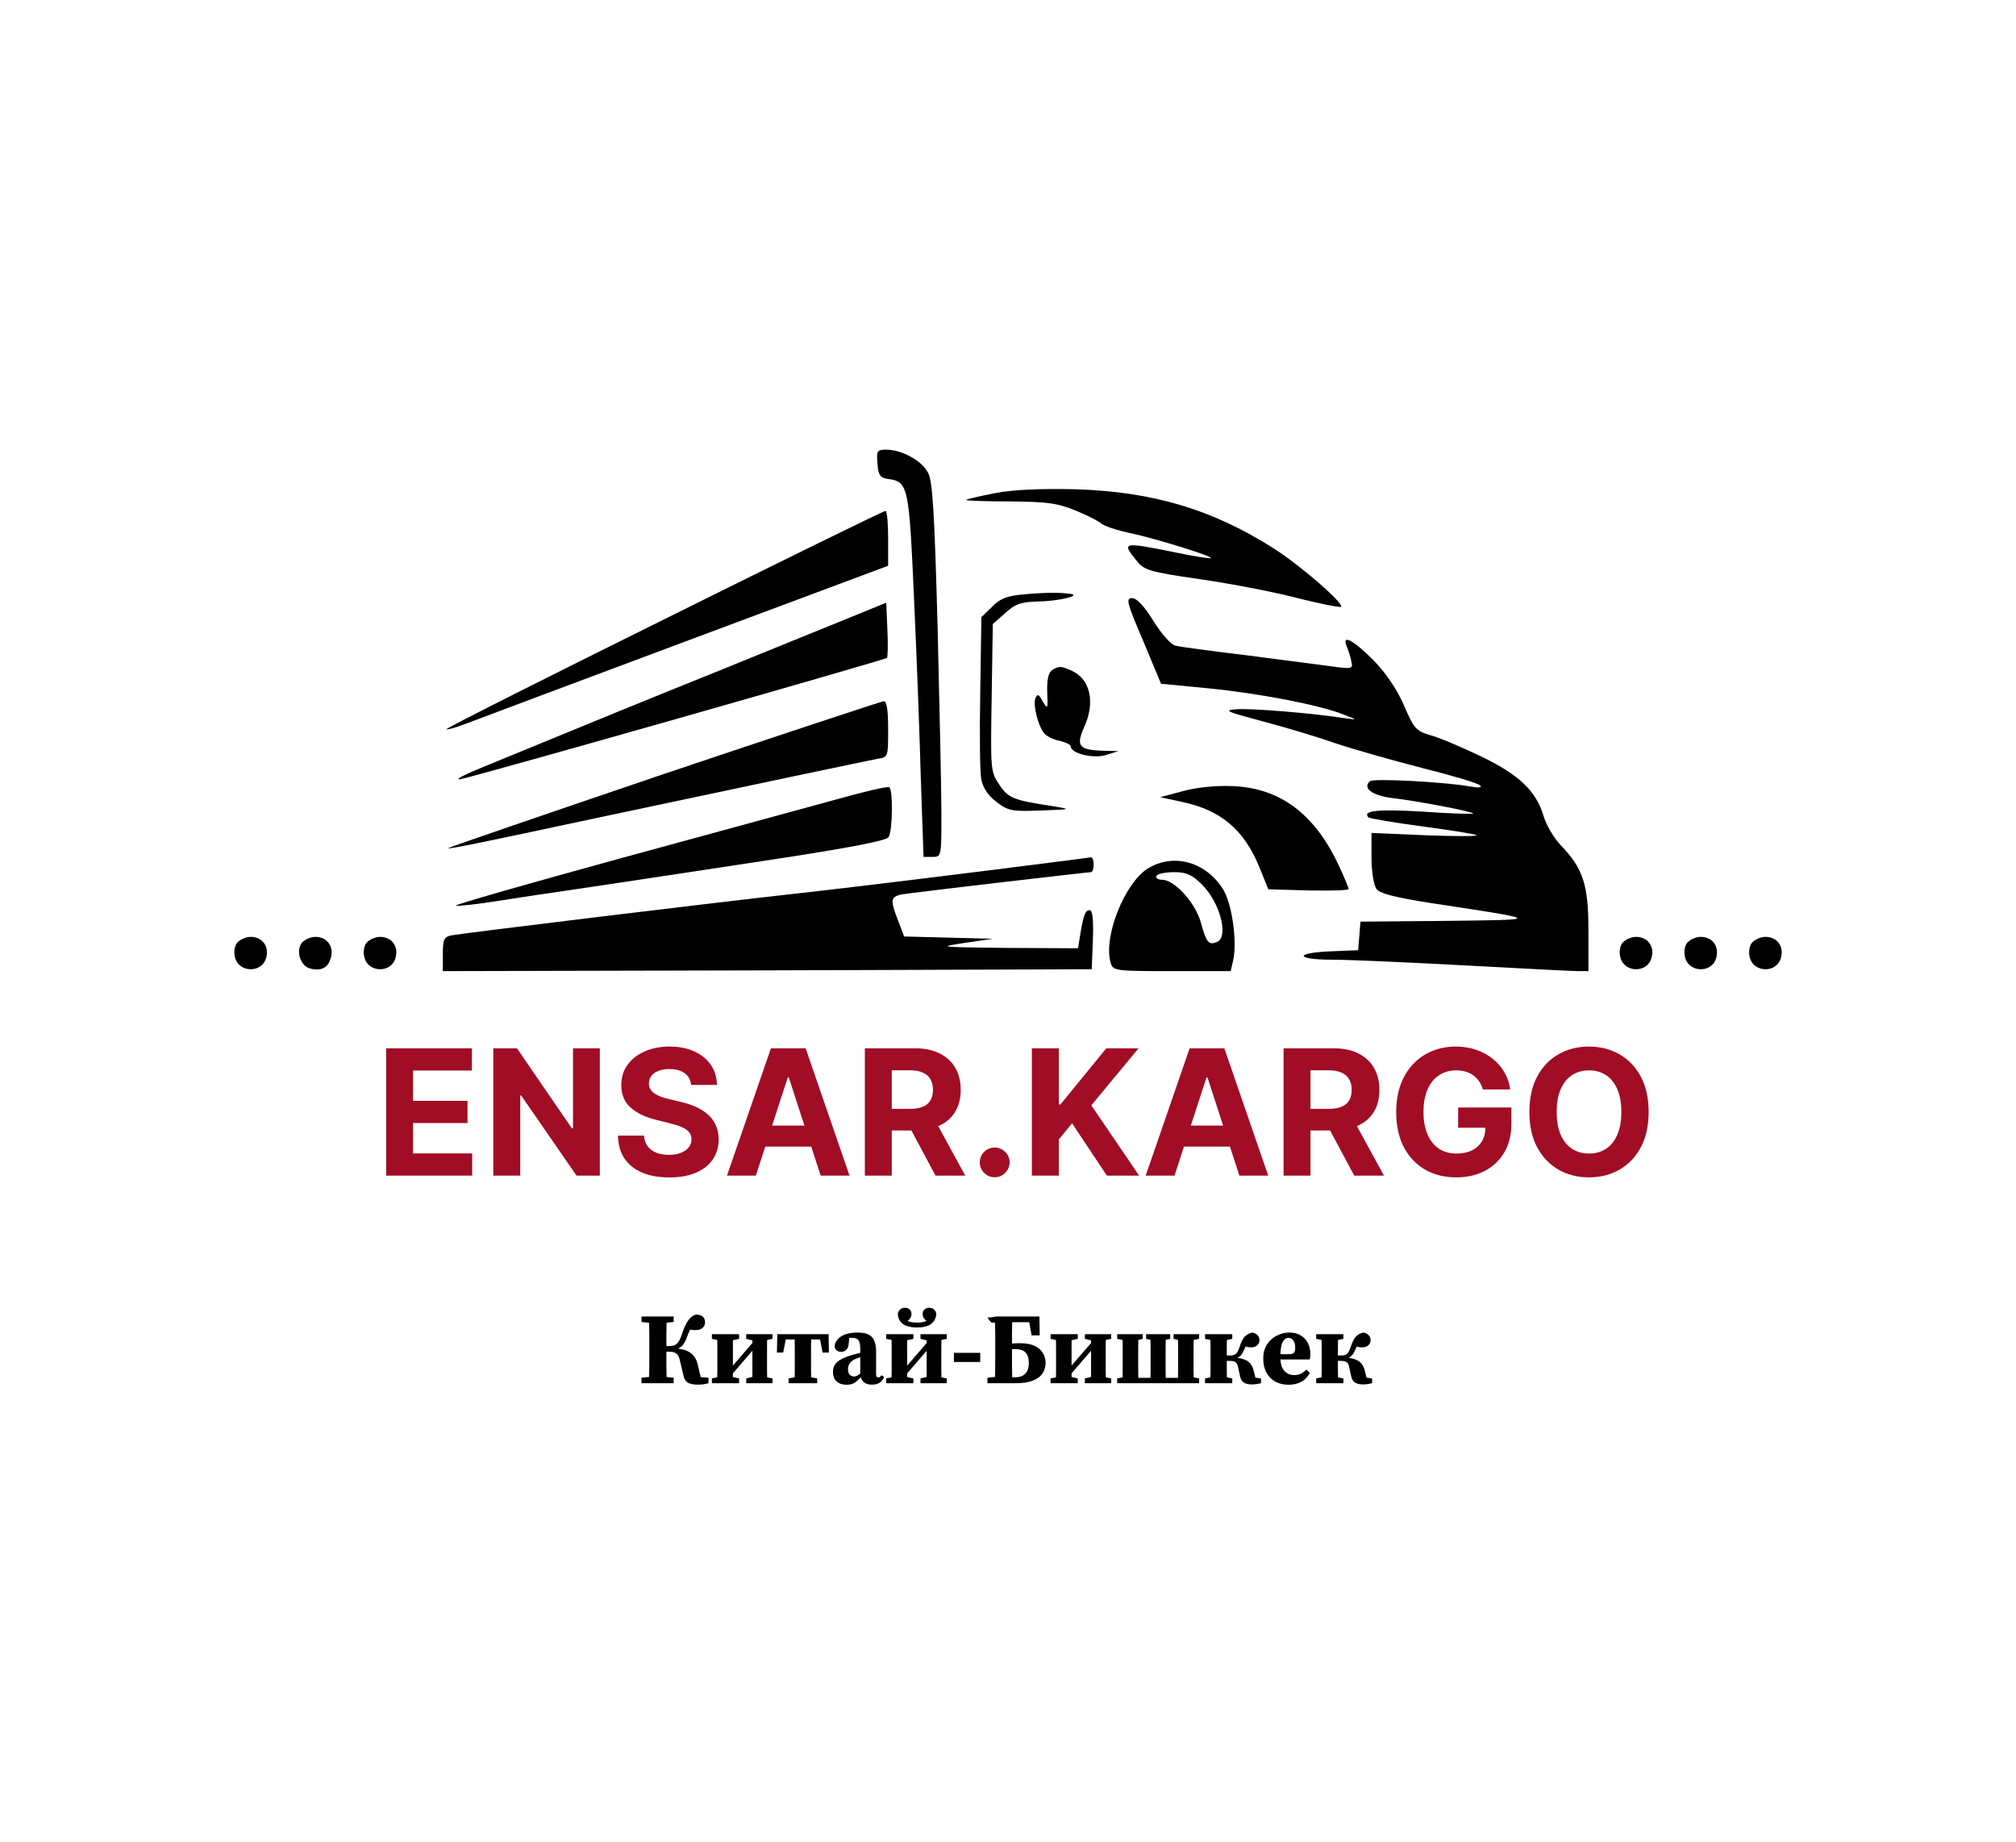 <svg width="139" height="127" viewBox="0 0 139 127" fill="none" xmlns="http://www.w3.org/2000/svg">
<rect width="139" height="127" fill="white"/>
<g clip-path="url(#clip0_13_30)">
<path d="M60.501 31.971C60.553 32.758 60.684 32.942 61.236 33.021C62.626 33.204 62.679 33.545 63.02 41.26C63.204 45.223 63.414 50.839 63.492 53.751L63.676 59.078H64.28C64.909 59.078 64.909 59.052 64.909 56.113C64.909 54.512 64.778 48.713 64.647 43.255C64.437 35.514 64.306 33.152 63.991 32.601C63.571 31.761 62.18 31 61.104 31C60.475 31 60.422 31.079 60.501 31.971Z" fill="black"/>
<path d="M68.636 33.992C67.56 34.202 66.668 34.411 66.615 34.464C66.563 34.516 67.901 34.569 69.58 34.569C72.126 34.595 72.887 34.674 74.094 35.172C74.881 35.487 75.721 35.907 75.931 36.091C76.141 36.275 77.033 36.563 77.899 36.747C79.736 37.141 83.62 38.348 83.488 38.479C83.436 38.531 82.281 38.348 80.917 38.059C77.4 37.35 77.322 37.377 78.371 38.663C78.896 39.319 79.263 39.424 82.675 39.922C84.722 40.211 87.713 40.788 89.366 41.208C90.993 41.628 92.384 41.89 92.463 41.838C92.699 41.628 89.786 39.082 87.923 37.875C83.672 35.146 79.526 33.887 74.094 33.729C71.758 33.677 69.895 33.755 68.636 33.992Z" fill="black"/>
<path d="M45.832 42.677C37.566 46.771 30.795 50.182 30.795 50.261C30.795 50.34 31.346 50.182 32.055 49.92C32.737 49.658 39.586 47.086 47.249 44.226L61.236 39.004V37.088C61.236 36.065 61.157 35.199 61.052 35.225C60.921 35.225 54.072 38.584 45.832 42.677Z" fill="black"/>
<path d="M70.63 40.972C69.423 41.077 68.951 41.26 68.4 41.838L67.665 42.546L67.586 47.742C67.534 50.576 67.56 53.305 67.665 53.751C67.77 54.302 68.137 54.853 68.688 55.273C69.502 55.903 69.764 55.956 71.758 55.877C73.884 55.798 73.91 55.798 72.651 55.588C69.869 55.168 69.528 55.037 68.898 54.093C68.294 53.2 68.294 53.069 68.373 48.109L68.452 43.019L69.318 42.258C70 41.628 70.42 41.497 71.549 41.47C72.939 41.444 74.566 41.077 73.832 40.946C73.123 40.84 72.152 40.84 70.63 40.972Z" fill="black"/>
<path d="M78.817 44.173L80.051 47.139L83.305 47.453C86.795 47.795 91.02 48.608 92.647 49.264C93.591 49.632 93.618 49.632 92.804 49.527C90.521 49.159 86.165 48.818 85.246 48.897C84.328 48.975 84.538 49.054 87.083 49.736C88.684 50.156 90.941 50.839 92.122 51.258C93.303 51.652 95.979 52.413 98.026 52.938C100.099 53.463 101.91 53.988 102.041 54.145C102.225 54.303 101.989 54.329 101.385 54.224C99.653 53.909 94.693 53.647 94.457 53.856C93.932 54.329 94.588 54.827 95.927 55.011C97.79 55.221 101.674 55.982 101.569 56.087C101.543 56.139 99.968 56.087 98.105 55.956C95.035 55.772 93.906 55.877 94.352 56.349C94.431 56.428 96.137 56.717 98.105 56.979C100.073 57.242 101.726 57.504 101.805 57.583C101.884 57.661 100.283 57.661 98.262 57.583L94.562 57.425V59.131C94.562 60.076 94.72 61.02 94.903 61.283C95.139 61.598 96.137 61.86 98.63 62.254C106.423 63.435 106.397 63.408 99.758 63.487L93.801 63.539L93.722 64.537L93.644 65.508L91.754 65.586C89.183 65.691 89.314 66.164 91.886 66.164C92.988 66.164 97.108 66.347 100.991 66.557C104.901 66.767 108.392 66.951 108.811 66.951H109.52V64.143C109.52 60.994 109.153 59.866 107.604 58.265C107.132 57.766 106.607 56.874 106.423 56.244C105.899 54.513 104.744 53.41 102.067 52.124C100.755 51.495 99.207 50.839 98.603 50.681C97.632 50.393 97.475 50.209 96.793 48.608C96.294 47.48 95.559 46.404 94.667 45.485C93.276 44.095 92.489 43.701 92.856 44.567C92.962 44.829 93.119 45.276 93.171 45.59C93.303 46.115 93.224 46.141 91.754 45.931C90.915 45.827 88.29 45.485 85.903 45.17C83.515 44.882 81.337 44.593 81.048 44.514C80.759 44.462 80.077 43.701 79.526 42.809C78.896 41.785 78.371 41.234 78.056 41.234C77.61 41.234 77.689 41.549 78.817 44.173Z" fill="black"/>
<path d="M58.218 42.73C56.643 43.36 52.864 44.908 49.821 46.141C44.861 48.136 41.003 49.71 33.42 52.833C32.055 53.384 31.294 53.778 31.714 53.725C32.659 53.568 60.973 45.511 61.157 45.354C61.209 45.275 61.236 44.409 61.183 43.386L61.104 41.549L58.218 42.73Z" fill="black"/>
<path d="M72.546 46.194C72.283 46.377 72.178 46.85 72.204 47.716C72.257 48.897 72.231 48.923 71.89 48.346C71.627 47.847 71.522 47.821 71.391 48.136C71.207 48.608 71.575 50.051 71.995 50.55C72.152 50.76 72.651 50.996 73.07 51.075C73.49 51.18 73.832 51.337 73.832 51.468C73.832 51.941 75.406 52.334 76.272 52.046L77.112 51.783L76.062 51.757C74.382 51.705 74.173 51.442 74.75 50.13C75.537 48.424 75.17 46.824 73.91 46.246C73.149 45.905 73.018 45.905 72.546 46.194Z" fill="black"/>
<path d="M45.701 53.384C37.513 56.166 30.848 58.449 30.9 58.475C30.953 58.554 33.131 58.107 42.079 56.192C51.211 54.25 59.845 52.439 60.527 52.308C61.236 52.203 61.236 52.177 61.236 50.261C61.236 48.87 61.131 48.319 60.921 48.346C60.737 48.372 53.888 50.629 45.701 53.384Z" fill="black"/>
<path d="M57.562 55.142C55.62 55.667 48.902 57.504 42.657 59.209C36.437 60.915 31.373 62.358 31.425 62.437C31.504 62.49 32.764 62.358 34.259 62.122C35.755 61.886 38.169 61.519 39.665 61.309C41.135 61.099 43.496 60.731 44.913 60.522C46.304 60.312 50.503 59.682 54.255 59.105C58.664 58.422 61.131 57.95 61.262 57.714C61.55 57.294 61.577 54.434 61.314 54.276C61.183 54.197 59.504 54.591 57.562 55.142Z" fill="black"/>
<path d="M81.573 54.538L79.998 54.958L81.442 55.273C84.144 55.824 85.771 57.189 86.821 59.761L87.451 61.309L90.206 61.388C91.754 61.414 92.988 61.388 92.988 61.283C92.988 61.204 92.647 60.39 92.227 59.498C90.573 56.06 88.212 54.329 85.01 54.197C83.856 54.145 82.544 54.276 81.573 54.538Z" fill="black"/>
<path d="M72.388 59.472C68.137 60.023 58.743 61.178 55.2 61.571C49.873 62.149 31.766 64.353 31.137 64.484C30.612 64.589 30.533 64.773 30.533 65.77V66.951L52.917 66.898L75.275 66.82L75.353 64.773C75.406 63.461 75.327 62.752 75.144 62.752C74.829 62.752 74.724 63.015 74.487 64.379L74.33 65.376L69.423 65.35C64.752 65.298 64.594 65.298 66.484 65.009L68.452 64.72L65.408 64.642L62.338 64.563L61.918 63.461C61.314 61.886 61.367 61.755 62.626 61.598C64.175 61.388 74.986 60.128 75.222 60.128C75.327 60.128 75.406 59.892 75.406 59.603C75.406 59.315 75.327 59.105 75.222 59.105C75.091 59.131 73.832 59.288 72.388 59.472Z" fill="black"/>
<path d="M79.159 59.866C77.531 60.863 76.036 64.642 76.587 66.4C76.744 66.925 76.902 66.951 80.785 66.951H84.853L85.01 66.269C85.325 65.009 84.958 62.306 84.328 61.309C83.147 59.419 80.917 58.79 79.159 59.866ZM82.885 60.994C84.144 62.254 84.748 64.642 83.882 64.957C83.331 65.166 83.173 64.983 82.78 63.539C82.386 62.201 80.969 60.653 80.129 60.653C79.841 60.653 79.657 60.522 79.736 60.391C79.814 60.233 80.366 60.128 80.969 60.128C81.809 60.128 82.203 60.312 82.885 60.994Z" fill="black"/>
<path d="M16.363 64.983C16.179 65.193 16.1 65.639 16.205 66.006C16.468 67.082 18.095 67.108 18.357 66.006C18.567 65.219 18.068 64.589 17.281 64.589C16.966 64.589 16.546 64.773 16.363 64.983Z" fill="black"/>
<path d="M20.824 64.983C20.378 65.534 20.692 66.583 21.375 66.767C22.162 66.977 22.634 66.715 22.818 66.006C23.028 65.219 22.529 64.589 21.742 64.589C21.427 64.589 21.007 64.773 20.824 64.983Z" fill="black"/>
<path d="M25.285 64.983C25.101 65.193 25.022 65.639 25.127 66.006C25.39 67.082 27.017 67.108 27.279 66.006C27.489 65.219 26.99 64.589 26.203 64.589C25.888 64.589 25.468 64.773 25.285 64.983Z" fill="black"/>
<path d="M111.882 64.983C111.698 65.193 111.619 65.639 111.724 66.006C111.987 67.082 113.614 67.108 113.876 66.006C114.086 65.219 113.587 64.589 112.8 64.589C112.485 64.589 112.065 64.773 111.882 64.983Z" fill="black"/>
<path d="M116.343 64.983C116.159 65.193 116.08 65.639 116.185 66.006C116.448 67.082 118.075 67.108 118.337 66.006C118.547 65.219 118.048 64.589 117.261 64.589C116.946 64.589 116.526 64.773 116.343 64.983Z" fill="black"/>
<path d="M120.804 64.983C120.62 65.193 120.541 65.639 120.646 66.006C120.909 67.082 122.536 67.108 122.798 66.006C123.008 65.219 122.509 64.589 121.722 64.589C121.407 64.589 120.987 64.773 120.804 64.983Z" fill="black"/>
<path d="M26.623 81.05V72.271H32.538V73.802H28.479V75.893H32.234V77.424H28.479V79.52H32.555V81.05H26.623ZM41.357 72.271V81.05H39.754L35.934 75.525H35.87V81.05H34.014V72.271H35.643L39.432 77.792H39.509V72.271H41.357ZM47.653 74.796C47.618 74.45 47.471 74.182 47.211 73.99C46.951 73.799 46.598 73.703 46.153 73.703C45.85 73.703 45.594 73.746 45.385 73.832C45.177 73.914 45.017 74.03 44.905 74.179C44.797 74.327 44.742 74.496 44.742 74.684C44.736 74.842 44.769 74.979 44.841 75.096C44.915 75.213 45.017 75.315 45.145 75.4C45.274 75.483 45.422 75.556 45.591 75.619C45.76 75.679 45.94 75.731 46.131 75.773L46.92 75.962C47.303 76.048 47.654 76.162 47.974 76.305C48.294 76.448 48.572 76.624 48.806 76.832C49.04 77.041 49.222 77.287 49.35 77.569C49.482 77.852 49.549 78.177 49.552 78.543C49.549 79.08 49.412 79.546 49.14 79.94C48.872 80.331 48.483 80.636 47.974 80.853C47.468 81.067 46.858 81.174 46.144 81.174C45.435 81.174 44.818 81.066 44.292 80.849C43.769 80.632 43.361 80.31 43.066 79.884C42.775 79.456 42.622 78.925 42.608 78.294H44.404C44.424 78.588 44.508 78.834 44.657 79.031C44.808 79.225 45.009 79.373 45.261 79.473C45.515 79.57 45.802 79.618 46.123 79.618C46.437 79.618 46.71 79.573 46.941 79.481C47.176 79.39 47.357 79.263 47.486 79.1C47.614 78.937 47.678 78.75 47.678 78.538C47.678 78.341 47.62 78.175 47.503 78.041C47.389 77.907 47.22 77.792 46.997 77.698C46.777 77.604 46.507 77.518 46.187 77.441L45.231 77.201C44.491 77.021 43.906 76.739 43.478 76.356C43.049 75.973 42.836 75.457 42.839 74.809C42.836 74.277 42.977 73.813 43.263 73.416C43.552 73.019 43.948 72.708 44.451 72.486C44.954 72.263 45.525 72.151 46.165 72.151C46.817 72.151 47.386 72.263 47.871 72.486C48.36 72.708 48.74 73.019 49.012 73.416C49.283 73.813 49.423 74.273 49.432 74.796H47.653ZM52.113 81.05H50.124L53.155 72.271H55.547L58.573 81.05H56.584L54.385 74.277H54.316L52.113 81.05ZM51.989 77.599H56.687V79.048H51.989V77.599ZM59.63 81.05V72.271H63.093C63.756 72.271 64.322 72.39 64.791 72.627C65.262 72.861 65.621 73.194 65.867 73.626C66.115 74.054 66.24 74.559 66.24 75.139C66.24 75.722 66.114 76.223 65.862 76.644C65.611 77.061 65.246 77.381 64.769 77.604C64.295 77.827 63.72 77.938 63.046 77.938H60.727V76.446H62.746C63.1 76.446 63.395 76.398 63.629 76.301C63.863 76.203 64.038 76.058 64.152 75.863C64.269 75.669 64.328 75.427 64.328 75.139C64.328 74.847 64.269 74.602 64.152 74.402C64.038 74.202 63.862 74.05 63.625 73.947C63.39 73.841 63.095 73.789 62.737 73.789H61.486V81.05H59.63ZM64.371 77.055L66.552 81.05H64.503L62.369 77.055H64.371ZM68.584 81.162C68.301 81.162 68.058 81.062 67.856 80.862C67.656 80.659 67.555 80.416 67.555 80.133C67.555 79.853 67.656 79.613 67.856 79.413C68.058 79.213 68.301 79.113 68.584 79.113C68.859 79.113 69.099 79.213 69.304 79.413C69.51 79.613 69.613 79.853 69.613 80.133C69.613 80.321 69.564 80.494 69.467 80.651C69.373 80.806 69.249 80.93 69.094 81.024C68.94 81.116 68.77 81.162 68.584 81.162ZM71.147 81.05V72.271H73.003V76.142H73.118L76.278 72.271H78.502L75.245 76.202L78.541 81.05H76.32L73.916 77.441L73.003 78.555V81.05H71.147ZM80.982 81.05H78.993L82.024 72.271H84.416L87.442 81.05H85.453L83.254 74.277H83.186L80.982 81.05ZM80.858 77.599H85.556V79.048H80.858V77.599ZM88.499 81.05V72.271H91.962C92.625 72.271 93.191 72.39 93.66 72.627C94.131 72.861 94.49 73.194 94.736 73.626C94.984 74.054 95.109 74.559 95.109 75.139C95.109 75.722 94.983 76.223 94.731 76.644C94.48 77.061 94.116 77.381 93.638 77.604C93.164 77.827 92.59 77.938 91.915 77.938H89.596V76.446H91.615C91.969 76.446 92.264 76.398 92.498 76.301C92.733 76.203 92.907 76.058 93.021 75.863C93.138 75.669 93.197 75.427 93.197 75.139C93.197 74.847 93.138 74.602 93.021 74.402C92.907 74.202 92.731 74.05 92.494 73.947C92.26 73.841 91.964 73.789 91.607 73.789H90.355V81.05H88.499ZM93.24 77.055L95.422 81.05H93.373L91.238 77.055H93.24ZM102.242 75.109C102.182 74.9 102.097 74.716 101.989 74.556C101.88 74.393 101.747 74.256 101.59 74.144C101.436 74.03 101.259 73.943 101.059 73.883C100.861 73.823 100.643 73.793 100.403 73.793C99.954 73.793 99.56 73.904 99.22 74.127C98.882 74.35 98.62 74.674 98.431 75.1C98.242 75.523 98.148 76.04 98.148 76.652C98.148 77.264 98.241 77.784 98.427 78.212C98.612 78.641 98.875 78.968 99.215 79.194C99.555 79.417 99.957 79.528 100.42 79.528C100.84 79.528 101.199 79.454 101.496 79.305C101.796 79.154 102.024 78.941 102.182 78.667C102.342 78.392 102.422 78.068 102.422 77.694L102.799 77.749H100.536V76.352H104.209V77.458C104.209 78.23 104.046 78.892 103.72 79.447C103.395 79.999 102.946 80.424 102.374 80.724C101.803 81.022 101.149 81.17 100.411 81.17C99.588 81.17 98.865 80.989 98.242 80.626C97.619 80.26 97.133 79.741 96.785 79.07C96.439 78.395 96.266 77.595 96.266 76.669C96.266 75.958 96.369 75.323 96.575 74.766C96.783 74.206 97.075 73.731 97.449 73.343C97.824 72.954 98.259 72.658 98.757 72.456C99.254 72.253 99.793 72.151 100.373 72.151C100.87 72.151 101.333 72.224 101.762 72.37C102.19 72.513 102.57 72.716 102.902 72.978C103.236 73.241 103.509 73.554 103.72 73.917C103.932 74.277 104.068 74.674 104.128 75.109H102.242ZM113.671 76.661C113.671 77.618 113.489 78.433 113.126 79.104C112.766 79.776 112.275 80.289 111.652 80.643C111.032 80.994 110.334 81.17 109.56 81.17C108.78 81.17 108.08 80.993 107.459 80.639C106.839 80.284 106.349 79.771 105.989 79.1C105.629 78.428 105.449 77.615 105.449 76.661C105.449 75.703 105.629 74.889 105.989 74.217C106.349 73.546 106.839 73.034 107.459 72.683C108.08 72.328 108.78 72.151 109.56 72.151C110.334 72.151 111.032 72.328 111.652 72.683C112.275 73.034 112.766 73.546 113.126 74.217C113.489 74.889 113.671 75.703 113.671 76.661ZM111.789 76.661C111.789 76.04 111.696 75.518 111.51 75.092C111.327 74.666 111.069 74.343 110.734 74.123C110.4 73.903 110.009 73.793 109.56 73.793C109.111 73.793 108.72 73.903 108.385 74.123C108.051 74.343 107.791 74.666 107.605 75.092C107.422 75.518 107.331 76.04 107.331 76.661C107.331 77.281 107.422 77.804 107.605 78.23C107.791 78.655 108.051 78.978 108.385 79.198C108.72 79.418 109.111 79.528 109.56 79.528C110.009 79.528 110.4 79.418 110.734 79.198C111.069 78.978 111.327 78.655 111.51 78.23C111.696 77.804 111.789 77.281 111.789 76.661Z" fill="#A00D25"/>
<path d="M47.108 94.773L46.863 93.73C46.821 93.539 46.742 93.401 46.625 93.317C46.513 93.233 46.368 93.191 46.191 93.191H45.946C45.946 93.504 45.946 93.805 45.946 94.094C45.951 94.379 45.955 94.659 45.96 94.934L46.45 94.983V95.361H44.231V94.983L44.756 94.927C44.765 94.642 44.77 94.355 44.77 94.066C44.77 93.777 44.77 93.485 44.77 93.191V92.932C44.77 92.643 44.77 92.353 44.77 92.064C44.77 91.775 44.765 91.485 44.756 91.196L44.231 91.14V90.762H46.45V91.14L45.96 91.189C45.955 91.45 45.951 91.716 45.946 91.987C45.946 92.253 45.946 92.524 45.946 92.799H46.135C46.275 92.799 46.396 92.78 46.499 92.743C46.602 92.706 46.695 92.626 46.779 92.505C46.863 92.384 46.945 92.202 47.024 91.959C47.173 91.516 47.325 91.194 47.479 90.993C47.633 90.788 47.806 90.666 47.997 90.629C48.408 90.638 48.613 90.818 48.613 91.168C48.613 91.313 48.557 91.439 48.445 91.546C48.333 91.649 48.156 91.7 47.913 91.7C47.796 91.7 47.687 91.688 47.584 91.665C47.514 91.796 47.446 91.954 47.381 92.141C47.302 92.365 47.213 92.545 47.115 92.68C47.017 92.811 46.893 92.909 46.744 92.974C47.159 93.025 47.474 93.144 47.689 93.331C47.908 93.518 48.055 93.795 48.13 94.164L48.312 94.941L48.851 94.983V95.361C48.716 95.398 48.585 95.424 48.459 95.438C48.338 95.452 48.223 95.459 48.116 95.459C47.836 95.459 47.612 95.417 47.444 95.333C47.281 95.249 47.169 95.062 47.108 94.773ZM51.45 92.302V91.98H53.263V92.302L52.892 92.379C52.887 92.552 52.885 92.736 52.885 92.932C52.885 93.128 52.885 93.301 52.885 93.45V93.891C52.885 94.04 52.885 94.213 52.885 94.409C52.885 94.6 52.887 94.782 52.892 94.955L53.263 95.032V95.361H51.45V95.032L51.877 94.927V93.121L50.533 94.682V94.934L50.96 95.032V95.361H49.084V95.032L49.455 94.955C49.459 94.782 49.462 94.6 49.462 94.409C49.462 94.213 49.462 94.04 49.462 93.891V93.45C49.462 93.301 49.462 93.128 49.462 92.932C49.462 92.736 49.459 92.552 49.455 92.379L49.084 92.302V91.98H50.96V92.302L50.533 92.4V94.143L51.877 92.589V92.407L51.45 92.302ZM53.567 93.247L53.595 91.98H57.13L57.151 93.247H56.717L56.542 92.344H55.926C55.922 92.517 55.919 92.706 55.919 92.911C55.919 93.116 55.919 93.296 55.919 93.45V93.891C55.919 94.036 55.919 94.206 55.919 94.402C55.919 94.593 55.922 94.775 55.926 94.948L56.346 95.032V95.361H54.372V95.032L54.792 94.948C54.797 94.775 54.799 94.593 54.799 94.402C54.799 94.206 54.799 94.036 54.799 93.891V93.45C54.799 93.296 54.799 93.116 54.799 92.911C54.799 92.706 54.797 92.517 54.792 92.344H54.176L54.001 93.247H53.567ZM60.119 95.459C59.713 95.459 59.456 95.291 59.349 94.955C59.2 95.114 59.055 95.24 58.915 95.333C58.779 95.422 58.59 95.466 58.348 95.466C58.077 95.466 57.855 95.389 57.683 95.235C57.515 95.081 57.431 94.859 57.431 94.57C57.431 94.402 57.468 94.25 57.543 94.115C57.617 93.98 57.753 93.854 57.949 93.737C58.145 93.62 58.422 93.511 58.782 93.408C58.852 93.385 58.934 93.361 59.027 93.338C59.12 93.315 59.216 93.291 59.314 93.268V93.037C59.314 92.724 59.274 92.512 59.195 92.4C59.12 92.288 58.971 92.232 58.747 92.232C58.714 92.232 58.684 92.232 58.656 92.232C58.628 92.232 58.595 92.234 58.558 92.239L58.523 92.547C58.518 92.776 58.465 92.941 58.362 93.044C58.264 93.147 58.147 93.198 58.012 93.198C57.755 93.198 57.599 93.081 57.543 92.848C57.562 92.559 57.709 92.323 57.984 92.141C58.259 91.959 58.649 91.868 59.153 91.868C59.601 91.868 59.92 91.971 60.112 92.176C60.308 92.381 60.406 92.72 60.406 93.191V94.759C60.406 94.894 60.457 94.962 60.56 94.962C60.597 94.962 60.632 94.953 60.665 94.934C60.697 94.911 60.733 94.869 60.77 94.808L60.959 94.934C60.875 95.121 60.765 95.256 60.63 95.34C60.499 95.419 60.329 95.459 60.119 95.459ZM58.467 94.388C58.467 94.561 58.507 94.689 58.586 94.773C58.67 94.857 58.77 94.899 58.887 94.899C58.938 94.899 58.992 94.887 59.048 94.864C59.104 94.841 59.193 94.787 59.314 94.703V93.569C59.253 93.588 59.193 93.609 59.132 93.632C59.076 93.651 59.027 93.669 58.985 93.688C58.826 93.753 58.7 93.847 58.607 93.968C58.514 94.085 58.467 94.225 58.467 94.388ZM63.467 92.302V91.98H65.28V92.302L64.909 92.379C64.905 92.552 64.902 92.736 64.902 92.932C64.902 93.128 64.902 93.301 64.902 93.45V93.891C64.902 94.04 64.902 94.213 64.902 94.409C64.902 94.6 64.905 94.782 64.909 94.955L65.28 95.032V95.361H63.467V95.032L63.894 94.927V93.121L62.55 94.682V94.934L62.977 95.032V95.361H61.101V95.032L61.472 94.955C61.477 94.782 61.479 94.6 61.479 94.409C61.479 94.213 61.479 94.04 61.479 93.891V93.45C61.479 93.301 61.479 93.128 61.479 92.932C61.479 92.736 61.477 92.552 61.472 92.379L61.101 92.302V91.98H62.977V92.302L62.55 92.4V94.143L63.894 92.589V92.407L63.467 92.302ZM63.229 91.518C62.767 91.518 62.429 91.427 62.214 91.245C62.004 91.058 61.902 90.823 61.906 90.538C61.986 90.286 62.149 90.16 62.396 90.16C62.532 90.16 62.639 90.2 62.718 90.279C62.802 90.354 62.844 90.459 62.844 90.594C62.844 90.692 62.819 90.781 62.767 90.86C62.721 90.939 62.655 91.009 62.571 91.07C62.749 91.145 62.968 91.182 63.229 91.182C63.491 91.182 63.71 91.145 63.887 91.07C63.803 91.009 63.736 90.939 63.684 90.86C63.638 90.781 63.614 90.692 63.614 90.594C63.614 90.459 63.656 90.354 63.74 90.279C63.824 90.2 63.932 90.16 64.062 90.16C64.314 90.16 64.478 90.286 64.552 90.538C64.557 90.823 64.452 91.058 64.237 91.245C64.027 91.427 63.691 91.518 63.229 91.518ZM65.772 93.898V93.268H67.585V93.898H65.772ZM68.081 95.361V94.983L68.606 94.927C68.616 94.638 68.62 94.346 68.62 94.052C68.62 93.758 68.62 93.462 68.62 93.163V92.96C68.62 92.671 68.62 92.379 68.62 92.085C68.62 91.786 68.616 91.49 68.606 91.196L68.333 91.168L68.081 90.839L68.599 90.79V90.762H71.665L71.686 92.064H71.126L70.965 91.154H69.789C69.785 91.411 69.78 91.665 69.775 91.917C69.775 92.164 69.775 92.4 69.775 92.624C69.957 92.61 70.144 92.603 70.335 92.603C70.755 92.603 71.094 92.666 71.35 92.792C71.607 92.918 71.794 93.084 71.91 93.289C72.032 93.49 72.092 93.707 72.092 93.94C72.092 94.108 72.062 94.276 72.001 94.444C71.945 94.612 71.84 94.766 71.686 94.906C71.537 95.041 71.327 95.151 71.056 95.235C70.79 95.319 70.447 95.361 70.027 95.361H68.081ZM69.775 93.163C69.775 93.462 69.775 93.76 69.775 94.059C69.78 94.358 69.785 94.656 69.789 94.955H69.992C70.286 94.955 70.517 94.873 70.685 94.71C70.853 94.547 70.937 94.299 70.937 93.968C70.937 93.651 70.863 93.413 70.713 93.254C70.569 93.091 70.328 93.009 69.992 93.009C69.955 93.009 69.918 93.009 69.88 93.009C69.848 93.009 69.813 93.011 69.775 93.016V93.163ZM74.801 92.302V91.98H76.614V92.302L76.243 92.379C76.239 92.552 76.236 92.736 76.236 92.932C76.236 93.128 76.236 93.301 76.236 93.45V93.891C76.236 94.04 76.236 94.213 76.236 94.409C76.236 94.6 76.239 94.782 76.243 94.955L76.614 95.032V95.361H74.801V95.032L75.228 94.927V93.121L73.884 94.682V94.934L74.311 95.032V95.361H72.435V95.032L72.806 94.955C72.811 94.782 72.813 94.6 72.813 94.409C72.813 94.213 72.813 94.04 72.813 93.891V93.45C72.813 93.301 72.813 93.128 72.813 92.932C72.813 92.736 72.811 92.552 72.806 92.379L72.435 92.302V91.98H74.311V92.302L73.884 92.4V94.143L75.228 92.589V92.407L74.801 92.302ZM80.914 92.302V91.98H82.678V92.302L82.3 92.379C82.296 92.552 82.293 92.736 82.293 92.932C82.293 93.128 82.293 93.301 82.293 93.45V93.891C82.293 94.04 82.293 94.213 82.293 94.409C82.293 94.6 82.296 94.782 82.3 94.955L82.678 95.032V95.361H77.029V95.032L77.4 94.955C77.405 94.782 77.407 94.6 77.407 94.409C77.407 94.213 77.407 94.04 77.407 93.891V93.45C77.407 93.301 77.407 93.128 77.407 92.932C77.407 92.736 77.405 92.552 77.4 92.379L77.029 92.302V91.98H78.786V92.302L78.485 92.372C78.481 92.545 78.478 92.731 78.478 92.932C78.478 93.128 78.478 93.301 78.478 93.45V93.891C78.478 94.045 78.478 94.225 78.478 94.43C78.478 94.631 78.481 94.817 78.485 94.99H79.325C79.33 94.817 79.332 94.631 79.332 94.43C79.332 94.225 79.332 94.045 79.332 93.891V93.45C79.332 93.301 79.332 93.128 79.332 92.932C79.332 92.731 79.33 92.545 79.325 92.372L79.024 92.302V91.98H80.683V92.302L80.375 92.372C80.371 92.545 80.368 92.731 80.368 92.932C80.368 93.128 80.368 93.301 80.368 93.45V93.891C80.368 94.045 80.368 94.225 80.368 94.43C80.368 94.631 80.371 94.817 80.375 94.99H81.222C81.227 94.817 81.229 94.631 81.229 94.43C81.229 94.225 81.229 94.045 81.229 93.891V93.45C81.229 93.301 81.229 93.128 81.229 92.932C81.229 92.731 81.227 92.545 81.222 92.372L80.914 92.302ZM85.494 94.857L85.354 94.206C85.326 94.071 85.27 93.973 85.186 93.912C85.102 93.851 84.974 93.821 84.801 93.821H84.584C84.584 94.008 84.584 94.201 84.584 94.402C84.588 94.603 84.591 94.787 84.591 94.955L84.962 95.032V95.361H83.086V95.032L83.457 94.955C83.462 94.782 83.464 94.6 83.464 94.409C83.464 94.213 83.464 94.04 83.464 93.891V93.45C83.464 93.301 83.464 93.128 83.464 92.932C83.464 92.736 83.462 92.552 83.457 92.379L83.086 92.302V91.98H84.962V92.302L84.591 92.379C84.591 92.542 84.588 92.722 84.584 92.918C84.584 93.109 84.584 93.287 84.584 93.45H84.843C84.987 93.45 85.106 93.415 85.2 93.345C85.293 93.275 85.382 93.114 85.466 92.862C85.573 92.531 85.69 92.295 85.816 92.155C85.947 92.015 86.124 91.919 86.348 91.868C86.511 91.901 86.632 91.964 86.712 92.057C86.796 92.15 86.838 92.26 86.838 92.386C86.838 92.545 86.782 92.668 86.67 92.757C86.562 92.846 86.43 92.89 86.271 92.89C86.196 92.89 86.126 92.885 86.061 92.876C86 92.867 85.939 92.853 85.879 92.834C85.851 92.89 85.823 92.953 85.795 93.023C85.734 93.177 85.666 93.301 85.592 93.394C85.517 93.483 85.426 93.555 85.319 93.611C85.664 93.658 85.921 93.751 86.089 93.891C86.257 94.031 86.371 94.225 86.432 94.472L86.558 94.976L86.943 95.039V95.361C86.859 95.38 86.763 95.398 86.656 95.417C86.553 95.436 86.441 95.445 86.32 95.445C86.1 95.445 85.918 95.405 85.774 95.326C85.634 95.242 85.54 95.086 85.494 94.857ZM88.828 92.232C88.697 92.232 88.576 92.314 88.463 92.477C88.356 92.636 88.296 92.93 88.281 93.359H88.876C89.044 93.359 89.156 93.326 89.213 93.261C89.273 93.191 89.303 93.077 89.303 92.918C89.303 92.685 89.257 92.512 89.163 92.4C89.07 92.288 88.958 92.232 88.828 92.232ZM88.841 95.466C88.501 95.466 88.2 95.396 87.939 95.256C87.677 95.111 87.472 94.906 87.323 94.64C87.173 94.369 87.099 94.047 87.099 93.674C87.099 93.282 87.185 92.953 87.358 92.687C87.535 92.416 87.761 92.213 88.037 92.078C88.312 91.938 88.599 91.868 88.897 91.868C89.206 91.868 89.467 91.933 89.681 92.064C89.901 92.195 90.067 92.372 90.178 92.596C90.29 92.815 90.347 93.067 90.347 93.352C90.347 93.487 90.332 93.611 90.305 93.723H88.281C88.305 94.092 88.405 94.365 88.582 94.542C88.764 94.715 88.977 94.801 89.219 94.801C89.411 94.801 89.574 94.766 89.71 94.696C89.845 94.621 89.964 94.53 90.067 94.423L90.311 94.647C90.167 94.922 89.971 95.128 89.724 95.263C89.476 95.398 89.182 95.466 88.841 95.466ZM93.157 94.857L93.017 94.206C92.989 94.071 92.933 93.973 92.849 93.912C92.765 93.851 92.637 93.821 92.464 93.821H92.247C92.247 94.008 92.247 94.201 92.247 94.402C92.252 94.603 92.254 94.787 92.254 94.955L92.625 95.032V95.361H90.749V95.032L91.12 94.955C91.125 94.782 91.127 94.6 91.127 94.409C91.127 94.213 91.127 94.04 91.127 93.891V93.45C91.127 93.301 91.127 93.128 91.127 92.932C91.127 92.736 91.125 92.552 91.12 92.379L90.749 92.302V91.98H92.625V92.302L92.254 92.379C92.254 92.542 92.252 92.722 92.247 92.918C92.247 93.109 92.247 93.287 92.247 93.45H92.506C92.651 93.45 92.77 93.415 92.863 93.345C92.956 93.275 93.045 93.114 93.129 92.862C93.236 92.531 93.353 92.295 93.479 92.155C93.61 92.015 93.787 91.919 94.011 91.868C94.174 91.901 94.296 91.964 94.375 92.057C94.459 92.15 94.501 92.26 94.501 92.386C94.501 92.545 94.445 92.668 94.333 92.757C94.226 92.846 94.093 92.89 93.934 92.89C93.859 92.89 93.789 92.885 93.724 92.876C93.663 92.867 93.603 92.853 93.542 92.834C93.514 92.89 93.486 92.953 93.458 93.023C93.397 93.177 93.33 93.301 93.255 93.394C93.18 93.483 93.089 93.555 92.982 93.611C93.327 93.658 93.584 93.751 93.752 93.891C93.92 94.031 94.034 94.225 94.095 94.472L94.221 94.976L94.606 95.039V95.361C94.522 95.38 94.426 95.398 94.319 95.417C94.216 95.436 94.104 95.445 93.983 95.445C93.764 95.445 93.582 95.405 93.437 95.326C93.297 95.242 93.204 95.086 93.157 94.857Z" fill="black"/>
</g>
<defs>
<clipPath id="clip0_13_30">
<rect width="107" height="66" fill="white" transform="translate(16 31)"/>
</clipPath>
</defs>
</svg>
